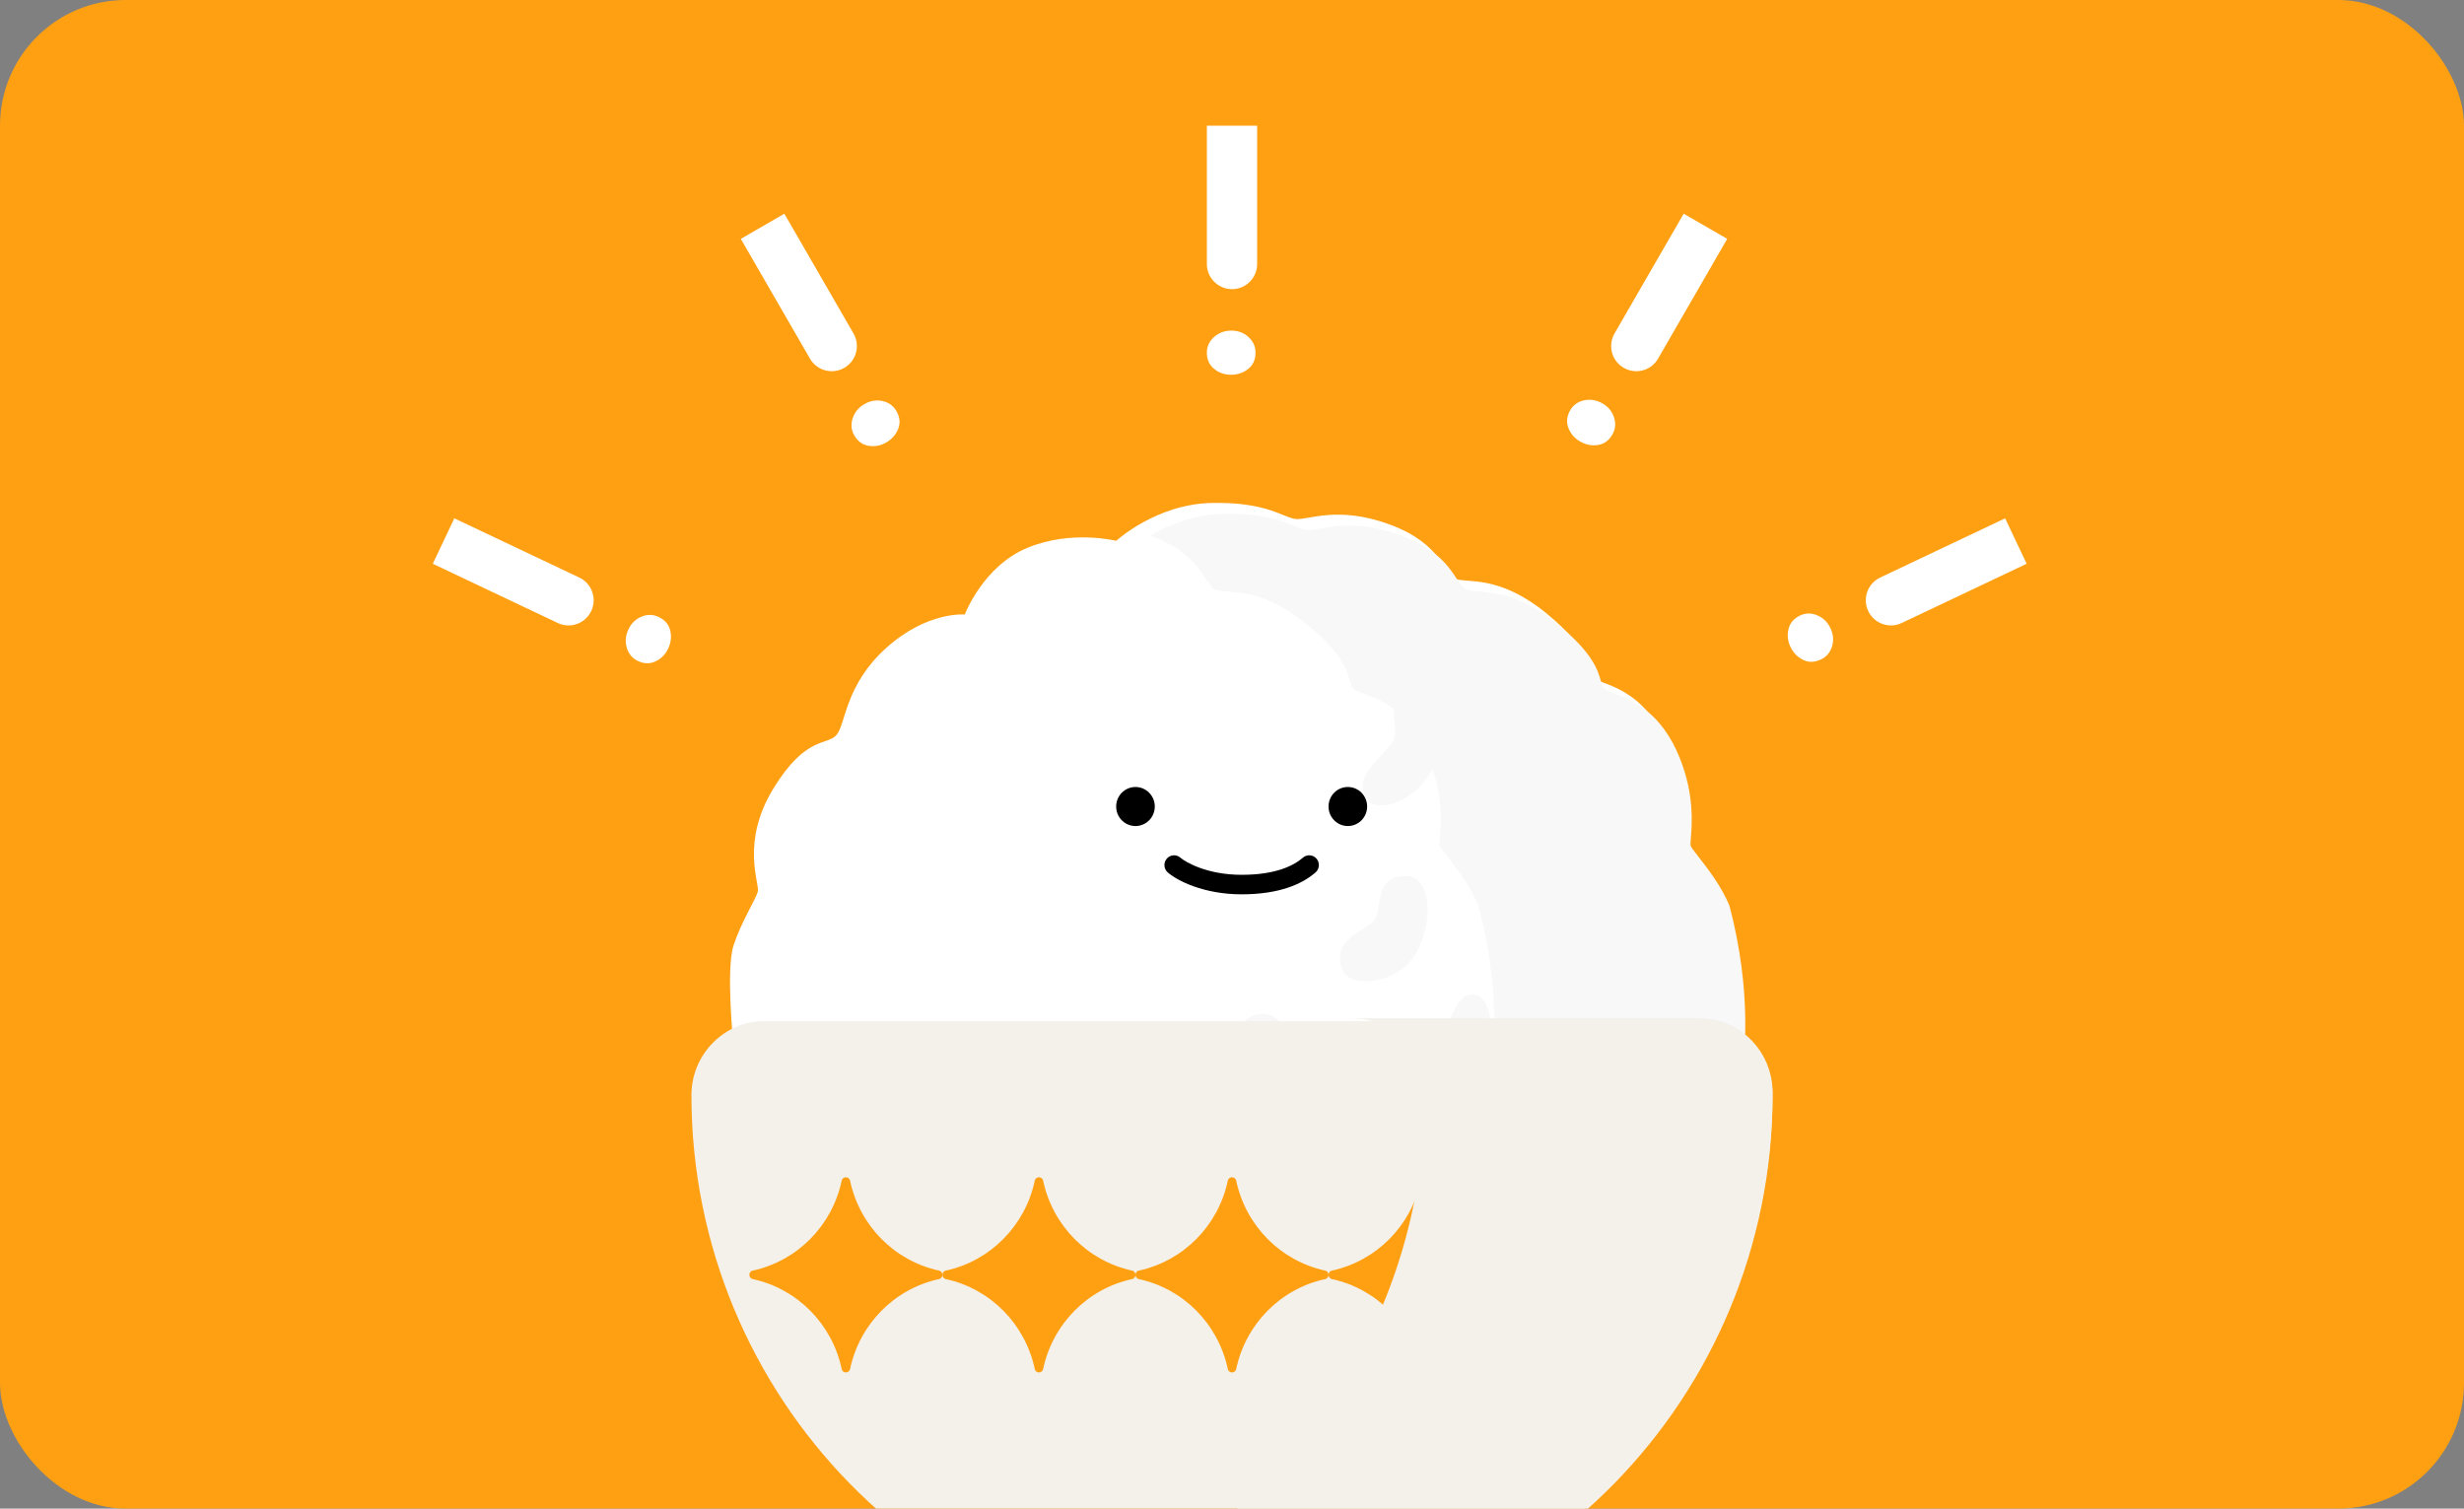 <svg width="196" height="120" viewBox="0 0 196 120" fill="none" xmlns="http://www.w3.org/2000/svg">
<rect x="0" y="0" width="196" height="120" fill="#808080" stroke="none"/>
<g clip-path="url(#clip0)">
<rect width="196" height="120" rx="10" fill="#FFA012"/>
<path d="M58.353 83.259C58.353 83.259 57.719 77.115 58.353 75.193C58.986 73.272 60.121 71.533 60.283 70.915C60.445 70.297 58.891 67.028 61.514 62.731C64.137 58.435 65.838 59.343 66.561 58.435C67.282 57.526 67.246 54.458 70.502 51.532C73.759 48.605 76.743 48.881 76.743 48.881C76.743 48.881 78.194 45.038 81.716 43.579C85.237 42.119 88.788 43.02 88.788 43.02C88.788 43.02 91.957 40.094 96.392 40.005C100.827 39.915 102.094 41.196 103.089 41.285C104.084 41.375 106.434 40.191 110.597 41.739C114.759 43.296 114.818 45.656 115.754 46.036C116.69 46.416 119.195 45.671 122.996 48.776C126.798 51.882 126.172 53.311 126.71 53.9C127.24 54.488 130.813 54.51 132.773 59.566C134.217 63.29 133.444 66.023 133.591 66.425C133.738 66.827 135.787 68.979 136.671 71.183C138.513 78.126 137.788 83.259 137.788 83.259C137.788 83.259 135.864 85.331 131.259 88.391C126.389 91.63 71.784 85.927 68.159 84.758C61.897 82.755 58.353 83.259 58.353 83.259Z" fill="white"/>
<path d="M64.085 72.196C64.085 72.196 63.68 67.594 64.903 65.062C66.62 61.495 69.972 61.13 69.972 61.13C69.972 61.13 70.348 57.065 73.228 54.823C76.758 52.083 78.113 52.813 79.292 51.711C80.471 50.616 81.193 48.695 84.088 47.414C86.984 46.133 89.334 46.96 90.329 46.498C91.323 46.036 92.915 44.16 96.083 43.944C100.157 43.668 100.422 45.262 102.758 45.515C104.416 45.694 105.653 44.703 109.182 45.798C112.711 46.893 112.829 49.052 113.949 49.789C115.069 50.526 117.832 49.849 120.823 52.165C123.535 54.265 123.505 56.208 124.264 57.012C125.015 57.817 127.248 58.107 128.876 62.411C130.232 65.993 129.23 67.05 129.598 68.175C129.966 69.299 131.985 70.476 133.216 73.842C134.755 78.049 134.299 80.246 134.299 80.246C134.299 80.246 126.879 90.231 93.946 89.844C70.237 89.569 61.735 81.251 61.735 81.251C61.735 81.251 61.374 76.768 62.28 75.033C63.187 73.298 64.085 72.196 64.085 72.196Z" fill="white"/>
<path d="M95.545 87.386C96.274 89.047 99.147 89.322 101.564 86.59C103.73 84.132 102.463 80.349 100.142 80.669C98.027 80.96 98.72 83.179 97.711 84.028C96.701 84.877 94.911 85.942 95.545 87.386Z" fill="#F8F8F8"/>
<path d="M106.838 77.252C107.465 78.607 111.222 78.317 112.644 75.815C114.066 73.305 113.86 69.641 111.797 69.679C109.108 69.731 110.11 72.508 109.159 73.357C108.209 74.206 105.785 74.958 106.838 77.252Z" fill="#F8F8F8"/>
<path d="M121.352 63.431C119.805 63.938 120.616 65.993 119.982 67.378C119.348 68.763 117.661 70.312 118.98 71.489C120.299 72.665 123.305 70.744 123.732 67.81C124.145 64.876 122.988 62.903 121.352 63.431Z" fill="#F8F8F8"/>
<path d="M114.825 81.988C113.837 83.589 111.973 82.785 111.605 84.446C111.237 86.099 115.038 86.687 117.145 84.714C119.26 82.74 118.678 79.382 117.359 79.114C116.04 78.838 115.613 80.707 114.825 81.988Z" fill="#F8F8F8"/>
<path d="M108.872 63.714C109.741 64.697 113.226 63.654 114.383 60.147C115.54 56.64 113.256 54.376 111.716 55.173C110.176 55.969 111.274 57.66 110.905 58.755C110.537 59.849 107.17 61.793 108.872 63.714Z" fill="#F8F8F8"/>
<g style="mix-blend-mode:multiply">
<path fill-rule="evenodd" clip-rule="evenodd" d="M87.25 90.324C89.588 90.544 92.117 90.683 94.847 90.714C101.393 90.791 106.93 90.459 111.602 89.876C121.843 90.434 130.368 90.453 132.16 89.261C136.765 86.2 138.689 84.128 138.689 84.128C138.689 84.128 139.414 78.996 137.572 72.053C136.961 70.529 135.793 69.03 135.082 68.117V68.117L135.081 68.117L135.081 68.116L135.081 68.116C134.764 67.709 134.538 67.419 134.492 67.295C134.456 67.197 134.475 66.962 134.503 66.608C134.59 65.506 134.768 63.255 133.674 60.436C132.168 56.549 129.707 55.637 128.409 55.156C128.019 55.011 127.734 54.906 127.611 54.77C127.47 54.615 127.409 54.403 127.327 54.117C127.097 53.315 126.701 51.936 123.898 49.646C121.042 47.314 118.918 47.154 117.641 47.057C117.218 47.025 116.888 47.001 116.655 46.906C116.357 46.785 116.148 46.463 115.867 46.03V46.03C115.265 45.104 114.334 43.67 111.498 42.609C108.391 41.453 106.294 41.82 105.017 42.043C104.582 42.118 104.243 42.178 103.99 42.155C103.702 42.129 103.391 42.003 102.987 41.84C101.996 41.439 100.444 40.811 97.293 40.874C94.892 40.923 92.863 41.802 91.506 42.599C91.515 42.603 91.525 42.606 91.534 42.609C94.37 43.67 95.301 45.104 95.903 46.03V46.03C96.184 46.463 96.393 46.785 96.691 46.906C96.924 47.001 97.254 47.025 97.677 47.057C98.954 47.154 101.078 47.314 103.933 49.646C106.737 51.936 107.132 53.315 107.362 54.117V54.117C107.444 54.403 107.505 54.615 107.647 54.77C107.769 54.906 108.055 55.011 108.445 55.156C109.743 55.637 112.204 56.549 113.71 60.436C114.803 63.255 114.626 65.506 114.539 66.608C114.511 66.962 114.492 67.197 114.528 67.295C114.573 67.419 114.8 67.709 115.117 68.116L115.117 68.116L115.117 68.117L115.117 68.117V68.117C115.828 69.03 116.996 70.529 117.608 72.053C119.45 78.996 118.725 84.128 118.725 84.128C118.725 84.128 116.801 86.2 112.196 89.261C110.404 90.453 101.879 90.434 91.638 89.876C90.253 90.049 88.791 90.199 87.25 90.324Z" fill="#F8F8F8"/>
</g>
<g style="mix-blend-mode:multiply">
<path fill-rule="evenodd" clip-rule="evenodd" d="M92.81 68.304C93.086 67.979 93.57 67.941 93.892 68.22C94.337 68.605 96.066 69.585 98.768 69.585C101.492 69.585 102.915 68.851 103.643 68.22C103.965 67.941 104.45 67.979 104.726 68.304C105.002 68.629 104.965 69.119 104.643 69.398C103.579 70.319 101.777 71.137 98.768 71.137C95.736 71.137 93.643 70.048 92.893 69.398C92.571 69.119 92.534 68.629 92.81 68.304Z" fill="black"/>
</g>
<g style="mix-blend-mode:multiply">
<path d="M88.786 64.153C88.786 63.295 89.474 62.6 90.322 62.6C91.17 62.6 91.858 63.295 91.858 64.153C91.858 65.01 91.17 65.705 90.322 65.705C89.474 65.705 88.786 65.01 88.786 64.153Z" fill="black"/>
</g>
<g style="mix-blend-mode:multiply">
<path d="M105.679 64.153C105.679 63.295 106.366 62.6 107.214 62.6C108.063 62.6 108.75 63.295 108.75 64.153C108.75 65.01 108.063 65.705 107.214 65.705C106.366 65.705 105.679 65.01 105.679 64.153Z" fill="black"/>
</g>
<path d="M55 87.113C55 83.886 57.589 81.227 60.782 81.227H135.218C138.412 81.227 141 83.886 141 87.113C141 111.116 121.748 130.896 98 130.896C74.252 130.896 55 111.116 55 87.113Z" fill="#F4F0EA"/>
<path d="M74.695 101.067C75.054 101.145 75.054 101.664 74.695 101.742C71.15 102.511 68.381 105.31 67.62 108.893C67.543 109.256 67.029 109.256 66.952 108.893C66.191 105.31 63.422 102.511 59.877 101.742C59.517 101.664 59.517 101.145 59.877 101.067C63.422 100.298 66.191 97.499 66.952 93.916C67.029 93.553 67.543 93.553 67.62 93.916C68.381 97.499 71.15 100.298 74.695 101.067Z" fill="#FFA012"/>
<path d="M90.052 101.067C90.412 101.145 90.412 101.664 90.052 101.742C86.507 102.511 83.738 105.31 82.977 108.893C82.9 109.256 82.387 109.256 82.31 108.893C81.548 105.31 78.779 102.511 75.234 101.742C74.875 101.664 74.875 101.145 75.234 101.067C78.779 100.298 81.548 97.499 82.31 93.916C82.387 93.553 82.9 93.553 82.977 93.916C83.738 97.499 86.507 100.298 90.052 101.067Z" fill="#FFA012"/>
<path d="M105.409 101.067C105.768 101.145 105.768 101.664 105.409 101.742C101.864 102.511 99.095 105.31 98.334 108.893C98.256 109.256 97.743 109.256 97.666 108.893C96.905 105.31 94.136 102.511 90.591 101.742C90.231 101.664 90.231 101.145 90.591 101.067C94.136 100.298 96.905 97.499 97.666 93.916C97.743 93.553 98.256 93.553 98.334 93.916C99.095 97.499 101.864 100.298 105.409 101.067Z" fill="#FFA012"/>
<path d="M120.766 101.067C121.126 101.145 121.126 101.664 120.766 101.742C117.221 102.511 114.452 105.31 113.691 108.893C113.614 109.256 113.101 109.256 113.024 108.893C112.262 105.31 109.493 102.511 105.948 101.742C105.589 101.664 105.589 101.145 105.948 101.067C109.493 100.298 112.262 97.499 113.024 93.916C113.101 93.553 113.614 93.553 113.691 93.916C114.452 97.499 117.221 100.298 120.766 101.067Z" fill="#FFA012"/>
<path d="M136.124 101.067C136.483 101.145 136.483 101.664 136.124 101.742C132.579 102.511 129.81 105.31 129.048 108.893C128.971 109.256 128.458 109.256 128.381 108.893C127.62 105.31 124.851 102.511 121.306 101.742C120.946 101.664 120.946 101.145 121.306 101.067C124.851 100.298 127.62 97.499 128.381 93.916C128.458 93.553 128.971 93.553 129.048 93.916C129.81 97.499 132.579 100.298 136.124 101.067Z" fill="#FFA012"/>
<g style="mix-blend-mode:multiply">
<path fill-rule="evenodd" clip-rule="evenodd" d="M87.25 133.774H114.893C116.589 133.774 117.964 132.384 117.964 130.669V125.64C131.659 118.276 141 103.606 141 86.887C141 83.659 138.412 81 135.218 81H107.576C110.769 81 113.357 83.659 113.357 86.887C113.357 103.606 104.016 118.276 90.321 125.64V130.669C90.321 132.384 88.946 133.774 87.25 133.774Z" fill="#F4F0EA"/>
</g>
<g clip-path="url(#clip1)">
<g clip-path="url(#clip2)">
<path d="M145.605 49.97C145.374 49.483 145.024 49.141 144.554 48.944C144.083 48.746 143.628 48.751 143.19 48.959C142.694 49.194 142.388 49.551 142.27 50.033C142.152 50.515 142.202 50.986 142.422 51.45C142.645 51.922 142.979 52.266 143.426 52.485C143.871 52.705 144.345 52.694 144.847 52.456C145.286 52.248 145.58 51.904 145.728 51.422C145.877 50.94 145.835 50.456 145.605 49.97Z" fill="white"/>
<path d="M150.415 47.747L161.259 42.608" stroke="white" stroke-width="4" stroke-linecap="round"/>
</g>
</g>
<g clip-path="url(#clip3)">
<path d="M97.948 26.299C97.409 26.299 96.951 26.469 96.57 26.809C96.19 27.15 96 27.563 96 28.048C96 28.597 96.192 29.026 96.576 29.34C96.962 29.653 97.409 29.809 97.922 29.809C98.444 29.809 98.899 29.655 99.288 29.345C99.677 29.037 99.87 28.605 99.87 28.048C99.87 27.563 99.685 27.15 99.313 26.809C98.941 26.469 98.486 26.299 97.948 26.299Z" fill="white"/>
<path d="M98 21V9" stroke="white" stroke-width="4" stroke-linecap="round"/>
</g>
<g clip-path="url(#clip4)">
<g clip-path="url(#clip5)">
<path d="M127.466 32.089C127 31.82 126.518 31.738 126.018 31.842C125.519 31.947 125.147 32.21 124.905 32.63C124.63 33.105 124.582 33.574 124.758 34.037C124.935 34.501 125.244 34.86 125.689 35.116C126.141 35.377 126.612 35.471 127.103 35.397C127.595 35.325 127.978 35.047 128.256 34.565C128.499 34.145 128.545 33.695 128.393 33.214C128.241 32.733 127.933 32.358 127.466 32.089Z" fill="white"/>
<path d="M130.16 27.526L136.16 17.134" stroke="white" stroke-width="4" stroke-linecap="round"/>
</g>
</g>
<g clip-path="url(#clip6)">
<g clip-path="url(#clip7)">
<path d="M68.764 32.141C68.297 32.411 67.985 32.787 67.826 33.272C67.667 33.757 67.709 34.21 67.952 34.63C68.226 35.105 68.608 35.381 69.097 35.461C69.587 35.539 70.053 35.451 70.497 35.194C70.949 34.933 71.265 34.572 71.448 34.11C71.63 33.648 71.582 33.177 71.303 32.695C71.061 32.275 70.694 32.01 70.202 31.901C69.709 31.792 69.231 31.872 68.764 32.141Z" fill="white"/>
<path d="M66.16 27.526L60.16 17.134" stroke="white" stroke-width="4" stroke-linecap="round"/>
</g>
</g>
<g clip-path="url(#clip8)">
<g clip-path="url(#clip9)">
<path d="M49.989 50.063C49.758 50.55 49.715 51.038 49.86 51.527C50.005 52.016 50.297 52.365 50.735 52.573C51.231 52.808 51.702 52.818 52.149 52.605C52.597 52.391 52.93 52.054 53.15 51.59C53.373 51.118 53.428 50.642 53.315 50.157C53.203 49.674 52.895 49.314 52.392 49.075C51.954 48.868 51.501 48.858 51.035 49.048C50.567 49.239 50.219 49.577 49.989 50.063Z" fill="white"/>
<path d="M45.223 47.747L34.379 42.608" stroke="white" stroke-width="4" stroke-linecap="round"/>
</g>
</g>
</g>
<defs>
<clipPath id="clip0">
<rect width="196" height="120" fill="white"/>
</clipPath>
<clipPath id="clip1">
<rect width="20" height="20" fill="white" transform="translate(156.072 33.999) rotate(64.64)"/>
</clipPath>
<clipPath id="clip2">
<rect width="20" height="20" fill="white" transform="translate(156.072 33.999) rotate(64.64)"/>
</clipPath>
<clipPath id="clip3">
<rect width="20" height="20" fill="white" transform="translate(88 10)"/>
</clipPath>
<clipPath id="clip4">
<rect width="20" height="20" fill="white" transform="translate(127 13) rotate(30)"/>
</clipPath>
<clipPath id="clip5">
<rect width="20" height="20" fill="white" transform="translate(127 13) rotate(30)"/>
</clipPath>
<clipPath id="clip6">
<rect width="20" height="20" fill="white" transform="translate(52 23) rotate(-30)"/>
</clipPath>
<clipPath id="clip7">
<rect width="20" height="20" fill="white" transform="translate(52 23) rotate(-30)"/>
</clipPath>
<clipPath id="clip8">
<rect width="20" height="20" fill="white" transform="translate(31 52.073) rotate(-64.644)"/>
</clipPath>
<clipPath id="clip9">
<rect width="20" height="20" fill="white" transform="translate(31 52.073) rotate(-64.644)"/>
</clipPath>
</defs>
</svg>
